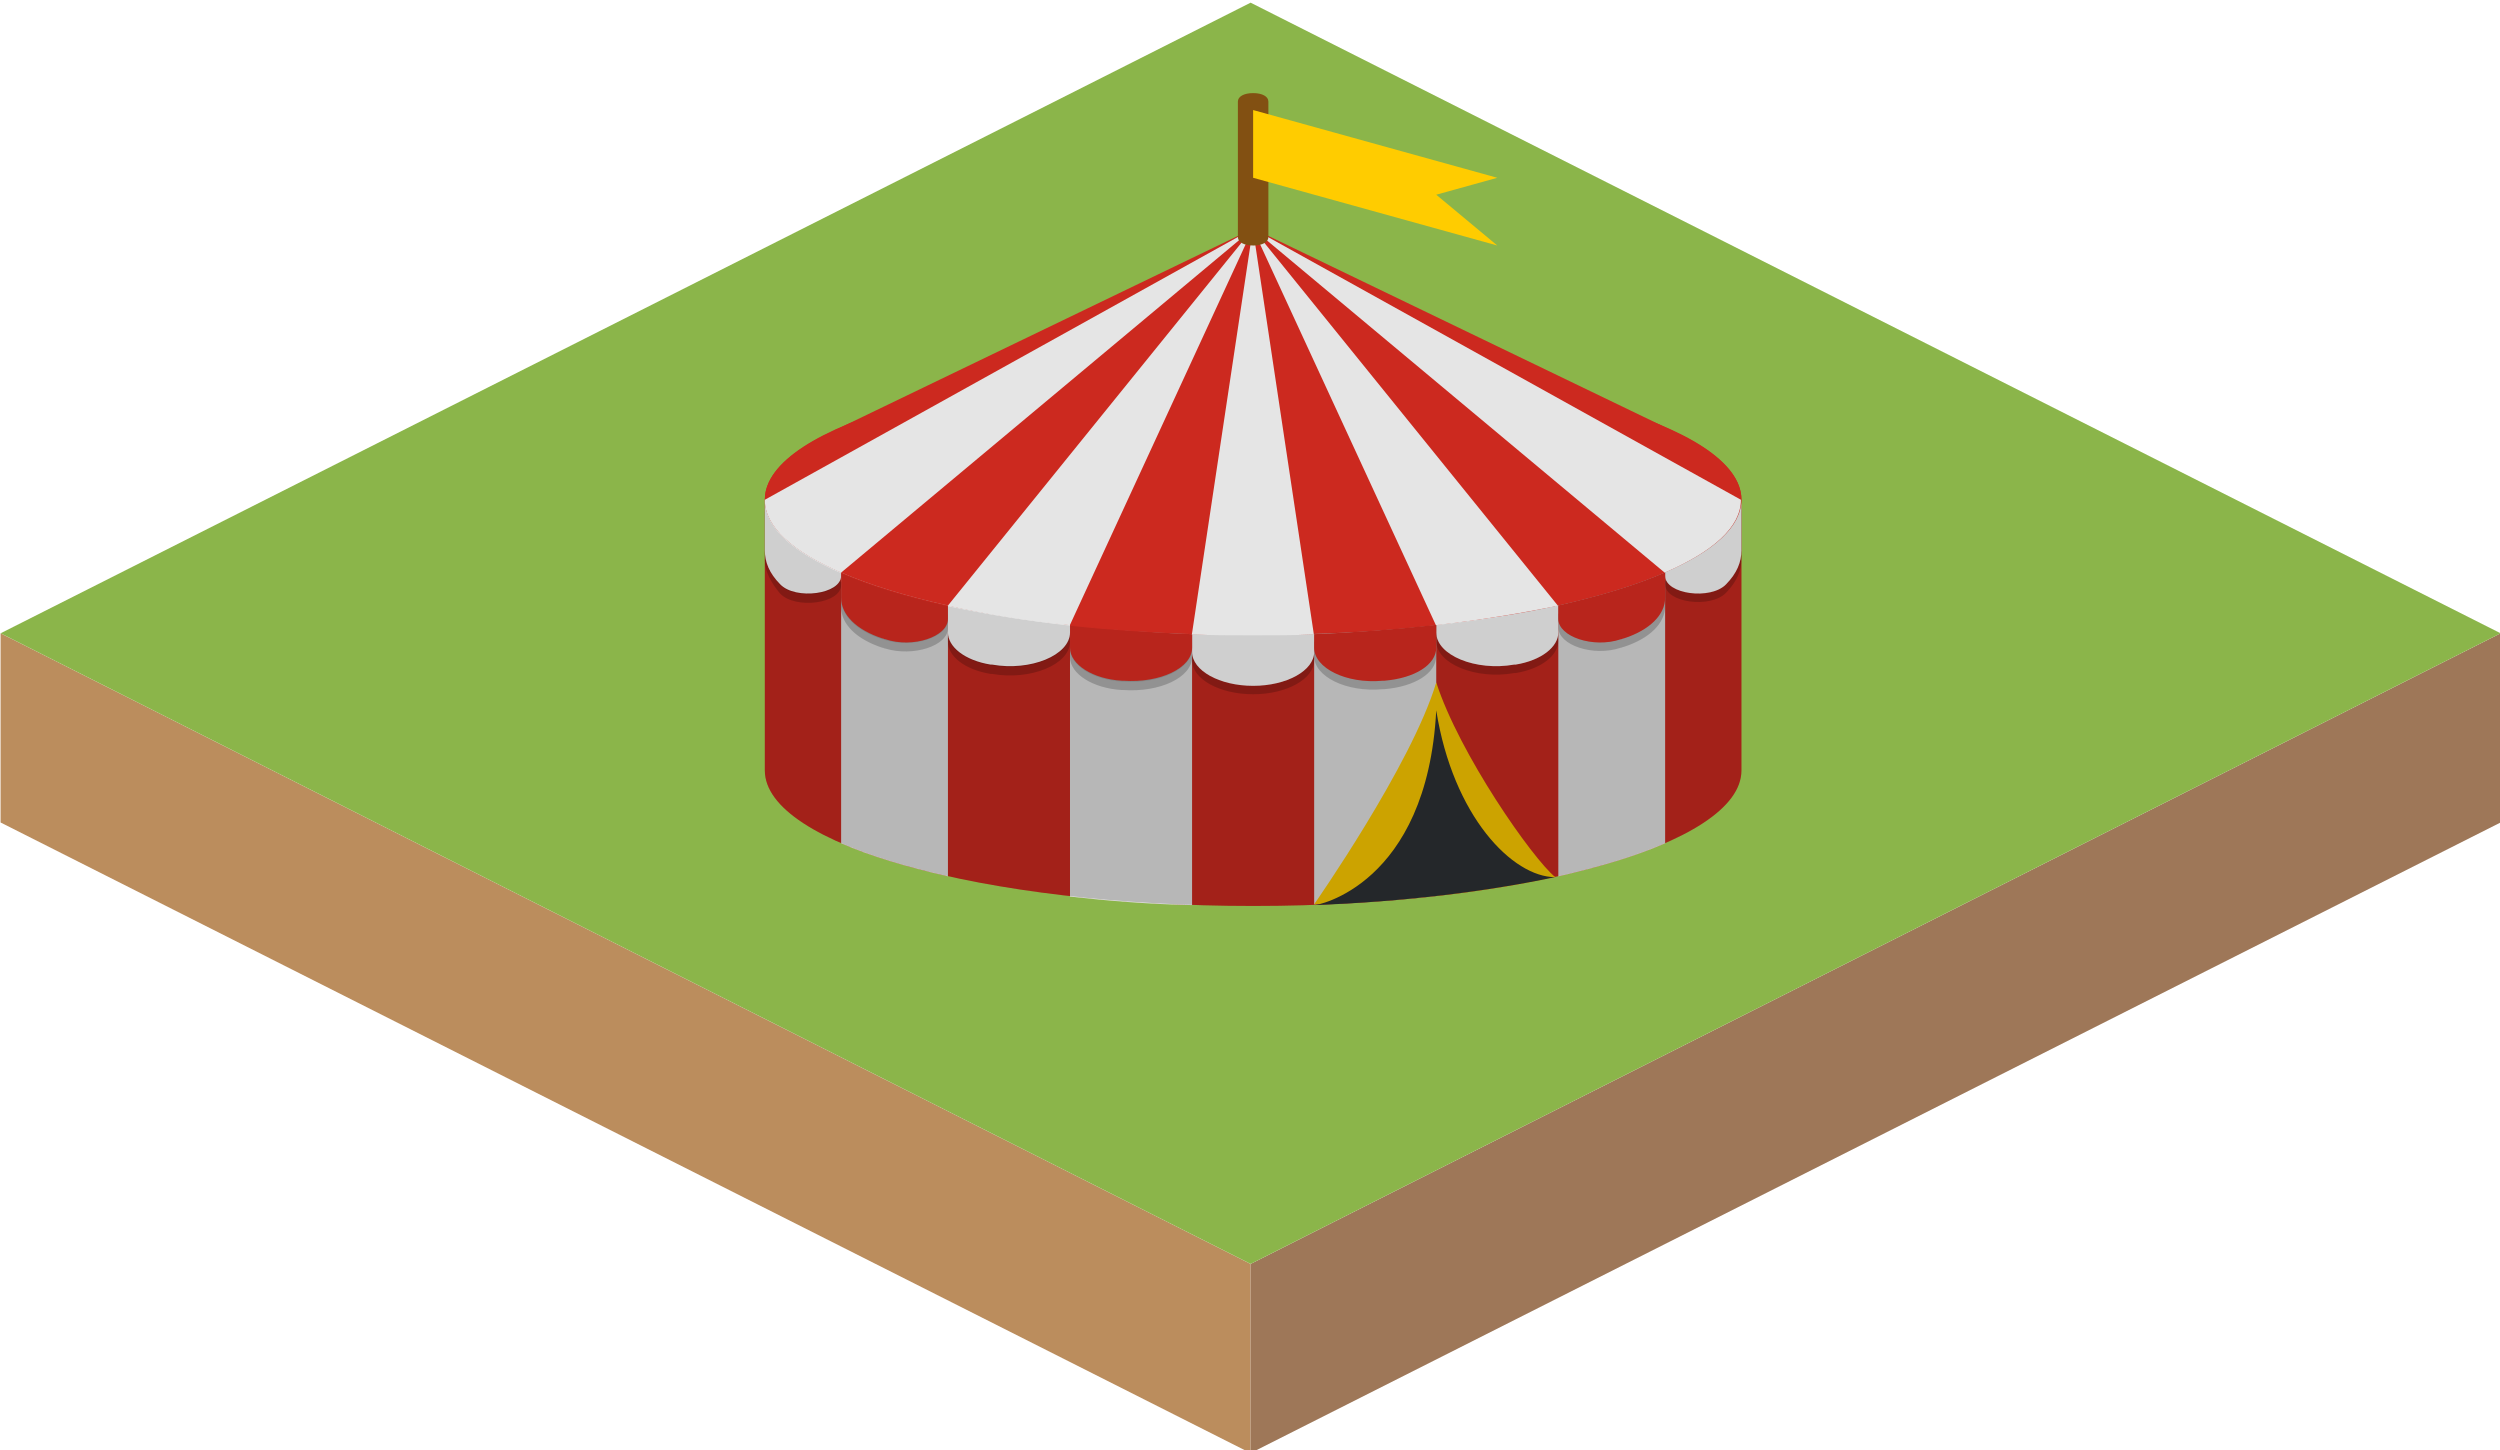 <?xml version="1.0" encoding="UTF-8" standalone="no"?>
<svg
   xmlns:dc="http://purl.org/dc/elements/1.1/"
   xmlns:cc="http://creativecommons.org/ns#"
   xmlns:rdf="http://www.w3.org/1999/02/22-rdf-syntax-ns#"
   xmlns:svg="http://www.w3.org/2000/svg"
   xmlns="http://www.w3.org/2000/svg"
   xmlns:sodipodi="http://sodipodi.sourceforge.net/DTD/sodipodi-0.dtd"
   xmlns:inkscape="http://www.inkscape.org/namespaces/inkscape"
   enable-background="new 0 0 64 96"
   height="58"
   viewBox="0 0 100 58"
   width="100"
   version="1.1"
   id="svg58"
   sodipodi:docname="circus.svg"
   inkscape:version="1.0 (4035a4fb49, 2020-05-01)">
  <defs
     id="defs62" />
  <sodipodi:namedview
     units="px"
     inkscape:document-rotation="0"
     pagecolor="#ffffff"
     bordercolor="#666666"
     borderopacity="1"
     objecttolerance="10"
     gridtolerance="10"
     guidetolerance="10"
     inkscape:pageopacity="0"
     inkscape:pageshadow="2"
     inkscape:window-width="1920"
     inkscape:window-height="1025"
     id="namedview60"
     showgrid="false"
     fit-margin-top="0"
     fit-margin-left="0"
     fit-margin-right="0"
     fit-margin-bottom="0"
     inkscape:zoom="8.9375002"
     inkscape:cx="63.425257"
     inkscape:cy="31.028875"
     inkscape:window-x="0"
     inkscape:window-y="28"
     inkscape:window-maximized="1"
     inkscape:current-layer="svg58" />
  <g
     id="g2920"
     transform="matrix(1,0,0,1.009,-49.213,-260.414)">
    <g
       transform="translate(0.763)"
       id="g2914">
      <path
         id="path546-3"
         d="m 98.473,308.197 v 7.5 l -50,-25 v -7.5 z"
         fill="#bb8d5d" />
      <path
         id="path548-6"
         d="m 98.473,315.697 v -7.5 l 50,-25 v 7.5 z"
         fill="#9e7758" />
    </g>
    <path
       id="path208"
       d="m 49.237,283.197 50,-25 50,25 -50,25 z"
       fill="#8bb54a" />
  </g>
  <g
     id="g67"
     transform="matrix(0.94,0,0,0.765,3.189,3.415)">
    <path
       id="path2"
       fill="#cc291f"
       d="m 49.932,14.571 c -11.493,0 -20.779,3.188 -20.779,7.084 v 14.167 c 0,3.896 9.286,7.084 20.779,7.084 11.493,0 20.779,-3.188 20.779,-7.084 v -14.167 c 0,-3.896 -9.286,-7.084 -20.779,-7.084 z"
       style="stroke-width:0.536" />
    <path
       id="path4"
       fill="#e5e5e5"
       d="m 47.334,28.694 c -1.818,-0.089 -3.571,-0.221 -5.195,-0.443 v 14.167 c 1.623,0.221 3.377,0.398 5.195,0.443 z"
       style="stroke-width:0.536" />
    <path
       id="path6"
       fill="#e5e5e5"
       d="m 67.464,25.463 c -1.234,0.664 -2.792,1.24 -4.545,1.727 V 41.356 c 1.753,-0.487 3.312,-1.063 4.545,-1.727 z"
       style="stroke-width:0.536" />
    <path
       id="path8"
       fill="#e5e5e5"
       d="m 32.4,25.463 c 1.234,0.664 2.792,1.24 4.545,1.727 V 41.356 c -1.753,-0.487 -3.312,-1.063 -4.545,-1.727 z"
       style="stroke-width:0.536" />
    <path
       id="path10"
       fill="#e5e5e5"
       d="m 57.724,28.207 c -1.623,0.221 -3.377,0.398 -5.195,0.443 v 14.167 c 1.818,-0.089 3.571,-0.221 5.195,-0.443 z"
       style="stroke-width:0.536" />
    <path
       id="path12"
       fill="#ffcc00"
       d="m 62.789,41.401 c -0.974,-0.974 -4.091,-6.464 -5.065,-10.183 -1.039,4.294 -5.195,11.599 -5.195,11.599 3.831,-0.133 7.338,-0.664 10.26,-1.417 z"
       style="stroke-width:0.536" />
    <path
       id="path14"
       fill="#2d3134"
       d="m 62.789,41.401 c -1.818,0 -4.351,-3.188 -5.065,-8.722 -0.39,9.164 -5.13,10.227 -5.195,10.183 3.831,-0.177 7.338,-0.708 10.26,-1.461 z"
       style="stroke-width:0.536" />
    <path
       id="path16"
       opacity="0.2"
       d="m 49.932,28.739 c -11.493,0 -20.779,-3.188 -20.779,-7.084 v 14.167 c 0,3.896 9.286,7.084 20.779,7.084 11.493,0 20.779,-3.188 20.779,-7.084 v -14.167 c 0,3.896 -9.286,7.084 -20.779,7.084 z"
       style="stroke-width:0.536" />
    <path
       id="path18"
       opacity="0.2"
       d="m 67.464,25.905 c -1.234,0.664 -2.792,1.24 -4.545,1.727 -1.558,0.443 -3.312,0.797 -5.195,1.018 -1.623,0.221 -3.377,0.398 -5.195,0.443 -0.844,0.089 -1.688,0.089 -2.597,0.089 -0.909,0 -1.753,0 -2.597,-0.044 -1.818,-0.089 -3.571,-0.221 -5.195,-0.443 -1.883,-0.266 -3.636,-0.62 -5.195,-1.018 -1.753,-0.487 -3.312,-1.063 -4.545,-1.727 -2.078,-1.107 -3.247,-2.391 -3.247,-3.807 v 2.656 c 0,0.62 0.26,1.195 0.649,1.771 0.649,0.841 2.597,0.531 2.597,-0.443 v 1.151 c 0,0.885 0.649,1.682 1.753,2.125 0.065,0 0.065,0.044 0.13,0.044 1.169,0.443 2.662,-0.133 2.662,-1.063 v 0.708 c 0,0.753 0.714,1.461 1.818,1.682 h 0.065 c 1.623,0.354 3.312,-0.487 3.312,-1.682 v 0.797 c 0,0.885 0.974,1.638 2.208,1.727 h 0.065 c 1.558,0.133 2.922,-0.664 2.922,-1.727 v 0.177 c 0,0.974 1.169,1.771 2.597,1.771 1.429,0 0,0 0,0 1.429,0 2.597,-0.797 2.597,-1.771 v -0.221 c 0,1.063 1.364,1.904 2.922,1.727 h 0.065 c 1.299,-0.133 2.208,-0.841 2.208,-1.727 v -0.797 c 0,1.195 1.688,2.037 3.312,1.682 h 0.065 c 1.104,-0.221 1.818,-0.93 1.818,-1.682 v -0.708 c 0,0.93 1.493,1.55 2.662,1.063 0.065,0 0.065,-0.044 0.13,-0.044 1.104,-0.443 1.753,-1.24 1.753,-2.125 v -1.151 c 0,0.974 1.948,1.284 2.597,0.443 0.455,-0.576 0.649,-1.151 0.649,-1.771 v -2.656 c 0,1.417 -1.169,2.701 -3.247,3.807 z"
       style="stroke-width:0.536" />
    <path
       id="path20"
       fill="#cc291f"
       d="M 68.243,18.335 49.932,7.488 31.62,18.335 c -1.558,0.974 -2.467,2.125 -2.467,3.32 0,3.896 9.286,7.084 20.779,7.084 11.493,0 20.779,-3.188 20.779,-7.084 0,-1.195 -0.909,-2.346 -2.467,-3.32 z"
       style="stroke-width:0.536" />
    <path
       id="path22"
       fill="#e5e5e5"
       d="m 67.464,25.463 v 0.177 c 0,0.974 1.948,1.284 2.597,0.443 0.455,-0.576 0.649,-1.151 0.649,-1.771 v -2.656 c 0,1.417 -1.169,2.701 -3.247,3.807 z"
       style="stroke-width:0.536" />
    <path
       id="path24"
       fill="#e5e5e5"
       d="m 57.724,28.207 v 0.398 c 0,1.195 1.688,2.037 3.312,1.682 h 0.065 c 1.104,-0.221 1.818,-0.93 1.818,-1.682 v -1.417 c -1.558,0.443 -3.312,0.753 -5.195,1.018 z"
       style="stroke-width:0.536" />
    <path
       id="path26"
       fill="#e5e5e5"
       d="m 49.932,28.739 c -0.909,0 -1.753,0 -2.597,-0.044 v 0.93 c 0,0.974 1.169,1.771 2.597,1.771 1.429,0 0,0 0,0 1.429,0 2.597,-0.797 2.597,-1.771 v -0.93 c -0.844,0.044 -1.688,0.044 -2.597,0.044 z"
       style="stroke-width:0.536" />
    <path
       id="path28"
       fill="#cc291f"
       d="m 42.14,28.207 v 1.195 c 0,0.885 0.974,1.638 2.208,1.727 h 0.065 c 1.558,0.133 2.922,-0.664 2.922,-1.727 v -0.708 C 45.516,28.606 43.763,28.429 42.14,28.207 Z"
       style="stroke-width:0.536" />
    <path
       id="path30"
       fill="#cc291f"
       d="m 62.918,27.189 v 0.708 c 0,0.93 1.493,1.55 2.662,1.063 0.065,0 0.065,-0.044 0.13,-0.044 1.104,-0.443 1.753,-1.24 1.753,-2.125 v -1.328 c -1.234,0.664 -2.792,1.24 -4.545,1.727 z"
       style="stroke-width:0.536" />
    <path
       id="path32"
       fill="#e5e5e5"
       d="m 32.4,25.463 v 0.177 c 0,0.974 -1.948,1.284 -2.597,0.443 -0.455,-0.576 -0.649,-1.151 -0.649,-1.771 v -2.656 c 0,1.417 1.169,2.701 3.247,3.807 z"
       style="stroke-width:0.536" />
    <path
       id="path34"
       fill="#e5e5e5"
       d="m 42.14,28.207 v 0.398 c 0,1.195 -1.688,2.037 -3.312,1.682 h -0.065 C 37.659,30.067 36.945,29.359 36.945,28.606 v -1.417 c 1.558,0.443 3.312,0.753 5.195,1.018 z"
       style="stroke-width:0.536" />
    <path
       id="path36"
       fill="#cc291f"
       d="m 36.945,27.189 v 0.708 c 0,0.93 -1.493,1.55 -2.662,1.063 -0.065,0 -0.065,-0.044 -0.13,-0.044 -1.104,-0.443 -1.753,-1.24 -1.753,-2.125 v -1.328 c 1.234,0.664 2.792,1.24 4.545,1.727 z"
       style="stroke-width:0.536" />
    <path
       id="path38"
       fill="#cc291f"
       d="m 52.529,28.694 v 0.708 c 0,1.063 1.364,1.904 2.922,1.727 h 0.065 c 1.299,-0.133 2.208,-0.841 2.208,-1.727 v -1.195 c -1.623,0.221 -3.377,0.398 -5.195,0.487 z"
       style="stroke-width:0.536" />
    <path
       id="path40"
       opacity="0.1"
       d="m 67.464,25.463 c -1.234,0.664 -2.792,1.24 -4.545,1.727 -1.558,0.443 -3.312,0.797 -5.195,1.018 -1.623,0.221 -3.377,0.398 -5.195,0.443 -0.844,0.089 -1.688,0.089 -2.597,0.089 -0.909,0 -1.753,0 -2.597,-0.044 -1.818,-0.089 -3.571,-0.221 -5.195,-0.443 -1.883,-0.266 -3.636,-0.62 -5.195,-1.018 -1.753,-0.487 -3.312,-1.063 -4.545,-1.727 -2.078,-1.107 -3.247,-2.391 -3.247,-3.807 v 2.656 c 0,0.62 0.26,1.195 0.649,1.771 0.649,0.841 2.597,0.531 2.597,-0.443 v 1.151 c 0,0.885 0.649,1.682 1.753,2.125 0.065,0 0.065,0.044 0.13,0.044 1.169,0.443 2.662,-0.133 2.662,-1.063 v 0.708 c 0,0.753 0.714,1.461 1.818,1.682 h 0.065 c 1.623,0.354 3.312,-0.487 3.312,-1.682 v 0.797 c 0,0.885 0.974,1.638 2.208,1.727 h 0.065 c 1.558,0.133 2.922,-0.664 2.922,-1.727 v 0.177 c 0,0.974 1.169,1.771 2.597,1.771 1.429,0 0,0 0,0 1.429,0 2.597,-0.797 2.597,-1.771 V 29.403 c 0,1.063 1.364,1.904 2.922,1.727 h 0.065 c 1.299,-0.133 2.208,-0.841 2.208,-1.727 v -0.797 c 0,1.195 1.688,2.037 3.312,1.682 h 0.065 c 1.104,-0.221 1.818,-0.93 1.818,-1.682 v -0.708 c 0,0.93 1.493,1.55 2.662,1.063 0.065,0 0.065,-0.044 0.13,-0.044 1.104,-0.443 1.753,-1.24 1.753,-2.125 v -1.151 c 0,0.974 1.948,1.284 2.597,0.443 0.455,-0.576 0.649,-1.151 0.649,-1.771 v -2.656 c 0,1.417 -1.169,2.701 -3.247,3.807 z"
       style="stroke-width:0.536" />
    <g
       id="g52"
       fill="#e5e5e5"
       transform="matrix(0.649,0,0,0.443,29.153,0.404)">
      <path
         id="path42"
         d="m 59,56.6 c 3.2,-2.5 5,-5.4 5,-8.6 L 32,16 Z" />
      <path
         id="path44"
         d="m 44,62.8 c 2.9,-0.6 5.6,-1.4 8,-2.3 L 32,16 Z" />
      <path
         id="path46"
         d="m 12,60.5 c 2.4,1 5.1,1.8 8,2.3 L 32,16 Z" />
      <path
         id="path48"
         d="M 5,56.6 32,16 0,48 c 0,3.2 1.8,6.1 5,8.6 z" />
      <path
         id="path50"
         d="m 28,63.9 c 1.3,0.1 2.6,0.1 4,0.1 1.4,0 2.7,0 4,-0.1 L 32,16 Z" />
    </g>
    <path
       id="path54"
       fill="#825012"
       d="m 49.932,8.373 c -0.39,0 -0.649,-0.177 -0.649,-0.443 V 0.847 c 0,-0.266 0.26,-0.443 0.649,-0.443 0.39,0 0.649,0.177 0.649,0.443 V 7.931 c 0,0.266 -0.26,0.443 -0.649,0.443 z"
       style="stroke-width:0.536" />
    <path
       id="path56"
       fill="#ffcc00"
       d="M 49.932,1.29 V 4.832 L 60.321,8.373 57.724,5.717 60.321,4.832 Z"
       style="stroke-width:0.536" />
  </g>
</svg>

